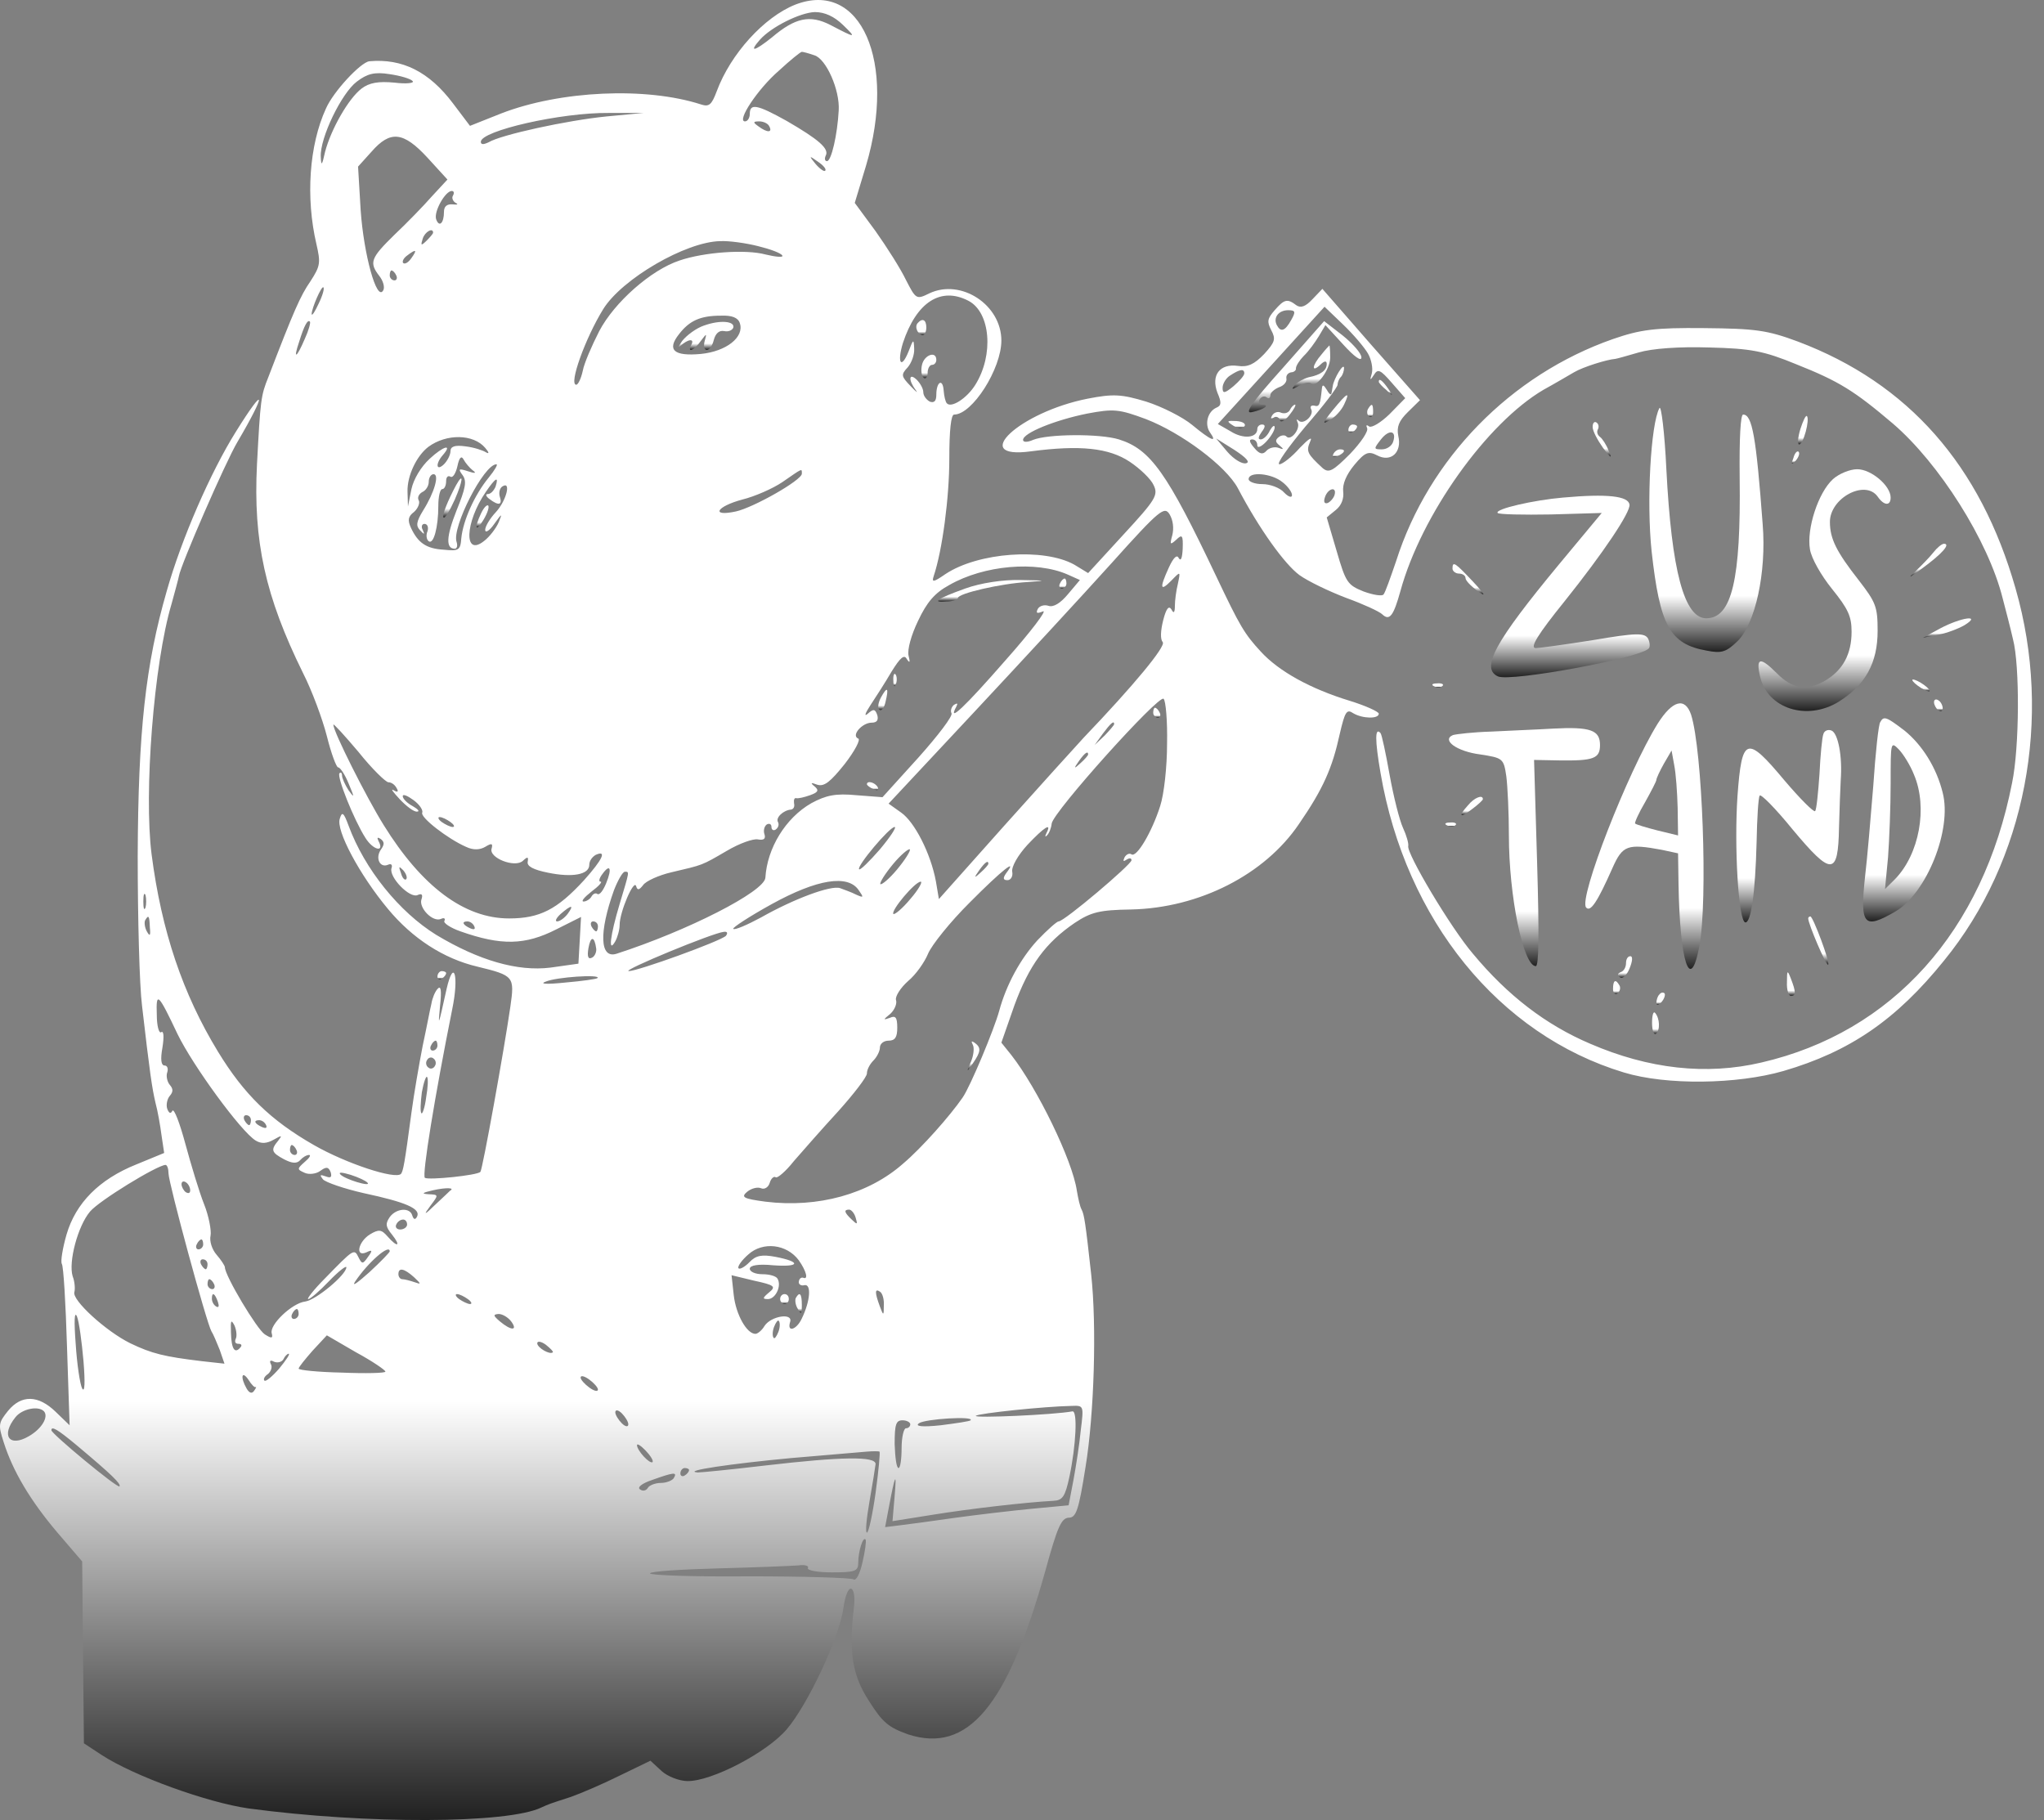 <svg width="73" height="65" viewBox="0 0 73 65" fill="none" xmlns="http://www.w3.org/2000/svg">
<rect x="0" y="0" width="73" height="65" fill="#808080" stroke="none"/>
<path d="M28.404 0.165C27.289 0.609 26.096 1.922 25.6 3.253C25.415 3.75 25.322 3.821 25.043 3.732C23.075 3.093 20.008 3.235 17.901 4.051L16.785 4.495L16.181 3.696C15.329 2.561 14.368 2.082 13.191 2.188C12.881 2.224 11.905 3.271 11.642 3.874C11.038 5.187 10.914 7.068 11.301 8.719C11.456 9.393 11.44 9.5 11.084 10.05C10.728 10.564 10.495 11.097 9.581 13.475C9.318 14.132 9.302 14.256 9.178 16.581C9.039 19.331 9.473 21.301 10.821 24.034C11.146 24.673 11.518 25.684 11.673 26.288C11.828 26.909 12.014 27.406 12.076 27.406C12.153 27.406 12.323 27.672 12.447 27.974C12.664 28.488 12.664 28.524 12.447 28.222C12.323 28.027 12.215 27.796 12.215 27.69C12.215 27.601 12.168 27.566 12.122 27.619C12.029 27.743 12.633 29.269 13.052 29.926C13.33 30.37 13.749 30.458 13.516 30.032C13.454 29.908 13.485 29.89 13.594 29.961C13.733 30.068 13.733 30.157 13.609 30.334C13.392 30.636 13.563 31.009 13.857 30.884C13.966 30.831 14.028 30.884 13.981 31.009C13.888 31.328 14.632 32.091 14.911 31.967C15.066 31.896 15.112 31.949 15.05 32.127C14.957 32.428 15.453 32.943 15.747 32.819C15.856 32.765 15.918 32.801 15.871 32.89C15.825 32.961 16.088 33.138 16.444 33.262C17.901 33.777 18.753 33.759 19.868 33.191L20.751 32.748L20.705 33.582L20.658 34.416L19.651 34.558C18.489 34.7 17.111 34.309 15.577 33.386C14.26 32.57 13.021 31.044 12.447 29.482C12.277 29.021 12.215 28.968 12.137 29.234C11.983 29.642 12.85 31.257 13.857 32.464C14.725 33.511 15.84 34.238 17.049 34.522C18.366 34.842 18.381 34.877 18.226 35.96C18.009 37.468 17.235 41.763 17.157 41.852C17.049 41.976 15.313 42.153 15.174 42.065C15.066 41.976 15.53 39.136 16.15 36.048C16.398 34.859 16.212 34.185 15.949 35.321C15.654 36.652 15.639 36.723 15.716 35.924C15.778 35.356 15.747 35.179 15.623 35.321C15.53 35.427 15.437 35.658 15.406 35.853C15.36 36.031 15.236 36.705 15.097 37.344C14.973 37.983 14.787 39.048 14.694 39.74C14.446 41.603 14.399 41.816 14.322 41.923C14.121 42.136 12.354 41.55 11.208 40.893C9.659 40.006 8.714 39.083 7.784 37.557C6.529 35.498 5.77 33.262 5.414 30.512C5.135 28.329 5.491 23.697 6.127 21.567C6.25 21.124 6.374 20.662 6.39 20.573C6.452 20.183 8.048 16.509 8.481 15.782C9.535 13.989 9.488 13.706 8.419 15.427C7.521 16.864 6.483 19.242 5.956 21.106C5.197 23.732 4.934 26.128 4.918 30.582C4.918 32.783 4.98 35.197 5.073 35.924C5.352 38.338 5.429 38.852 5.553 39.385C5.631 39.669 5.724 40.201 5.77 40.556L5.863 41.177L4.872 41.585C3.539 42.118 2.703 42.97 2.377 44.088C2.238 44.567 2.16 45.046 2.207 45.135C2.269 45.223 2.346 46.554 2.393 48.098L2.486 50.902L1.99 50.423C1.37 49.82 0.766 49.802 0.286 50.388C-0.055 50.814 -0.07 50.885 0.131 51.506C0.456 52.535 1.076 53.582 2.037 54.718L2.935 55.765L2.966 59.013L2.997 62.26L3.617 62.668C4.779 63.431 7.397 64.372 8.869 64.585C13.083 65.153 18.149 65.135 19.341 64.549C19.62 64.425 19.558 64.443 20.38 64.177C20.736 64.052 21.526 63.715 22.13 63.414L23.23 62.881L23.633 63.254C23.85 63.449 24.268 63.609 24.562 63.609C25.445 63.609 27.398 62.58 28.095 61.763C28.854 60.876 29.985 58.462 30.124 57.415C30.186 56.989 30.295 56.706 30.403 56.741C30.496 56.776 30.543 57.043 30.496 57.415C30.31 58.995 30.434 59.829 31.038 60.752C31.518 61.515 31.735 61.692 32.432 61.941C34.555 62.633 35.98 60.947 37.328 56.12C37.762 54.54 37.901 54.221 38.165 54.203C38.428 54.203 38.521 53.972 38.769 52.393C39.079 50.512 39.172 47.353 38.97 45.507C38.769 43.679 38.722 43.378 38.63 43.2C38.568 43.094 38.505 42.792 38.459 42.526C38.304 41.443 37.049 38.87 36.12 37.681L35.763 37.237L36.228 35.907C36.755 34.469 37.344 33.67 38.382 32.961C38.97 32.57 39.28 32.499 40.396 32.481C42.828 32.428 45.167 31.239 46.391 29.429C47.259 28.169 47.584 27.424 47.847 26.217C48.033 25.418 48.095 25.312 48.328 25.471C48.653 25.667 49.242 25.684 49.242 25.489C49.242 25.418 48.777 25.205 48.204 25.028C46.809 24.602 45.678 23.981 45.028 23.271C44.439 22.632 44.284 22.366 43.432 20.573C41.681 16.882 41.093 16.048 39.962 15.693C39.265 15.48 37.406 15.498 36.894 15.711C36.693 15.8 36.538 15.8 36.538 15.711C36.538 15.463 37.684 15.001 38.831 14.77C39.776 14.593 39.962 14.611 40.922 14.966C42.208 15.463 43.788 16.651 44.207 17.432C44.981 18.905 45.88 20.148 46.407 20.538C46.732 20.769 47.476 21.124 48.08 21.354C48.669 21.567 49.257 21.834 49.366 21.94C49.629 22.188 49.769 21.993 50.016 21.106C50.76 18.391 53.099 15.107 55.129 13.918C55.516 13.706 55.996 13.422 56.213 13.297C56.539 13.102 57.406 12.836 57.685 12.818C57.716 12.818 58.103 12.712 58.522 12.588C59.002 12.446 59.962 12.375 61.047 12.41C62.534 12.446 62.999 12.534 64.161 13.013C65.679 13.617 66.221 13.954 67.6 15.125C69.258 16.545 71.008 19.314 71.52 21.354C71.628 21.762 71.799 22.419 71.892 22.827C72.139 23.768 72.124 26.696 71.861 27.956C70.823 33.262 67.585 36.865 62.906 37.947C60.938 38.409 58.878 38.178 56.786 37.273C55.206 36.599 53.843 35.552 52.604 34.061C51.813 33.138 50.218 30.458 50.295 30.21C50.311 30.121 50.233 29.837 50.109 29.571C49.985 29.305 49.769 28.453 49.629 27.672C49.49 26.891 49.35 26.235 49.304 26.181C49.102 25.951 49.102 26.43 49.304 27.601C50.202 32.854 53.533 36.954 57.995 38.302C59.513 38.764 62.038 38.728 63.696 38.249C66.067 37.557 67.724 36.421 69.428 34.309C72.341 30.742 73.317 25.649 71.984 21.017C70.73 16.616 68.158 13.688 64.207 12.197C63.107 11.789 62.689 11.736 60.861 11.718C59.095 11.7 58.584 11.771 57.608 12.108C53.951 13.386 51.023 16.385 49.861 20.041C49.66 20.627 49.474 21.159 49.412 21.23C49.366 21.301 49.04 21.248 48.7 21.124C48.126 20.893 48.064 20.804 47.739 19.686L47.383 18.479L47.708 18.213C47.909 18.053 48.002 17.805 47.971 17.557C47.94 17.29 48.08 16.953 48.374 16.598C48.746 16.155 48.87 16.101 49.18 16.261C49.675 16.527 50.078 16.155 49.939 15.569C49.877 15.249 49.954 15.037 50.28 14.717L50.714 14.291L48.963 12.304L47.228 10.316L46.871 10.689C46.623 10.955 46.453 11.008 46.298 10.902C45.973 10.653 45.864 10.689 45.524 11.079C45.26 11.381 45.245 11.487 45.4 11.789C45.57 12.108 45.539 12.215 45.152 12.641C44.795 13.013 44.563 13.12 44.207 13.067C43.556 12.978 43.246 13.404 43.479 14.025C43.633 14.38 43.618 14.486 43.448 14.557C43.122 14.699 43.014 15.161 43.215 15.445C43.494 15.835 43.246 15.729 42.58 15.178C42.239 14.895 41.496 14.522 40.938 14.344C40.055 14.078 39.76 14.06 38.846 14.238C36.414 14.717 34.586 16.421 36.817 16.119C38.568 15.888 39.605 15.995 40.349 16.492C40.721 16.74 41.108 17.113 41.201 17.326C41.372 17.681 41.279 17.84 40.132 19.083L38.862 20.467L38.366 20.165C37.282 19.562 34.942 19.722 33.765 20.503C33.331 20.804 33.269 20.804 33.347 20.573C33.656 19.651 33.904 17.77 33.904 16.385C33.904 15.356 33.966 14.806 34.075 14.806C34.725 14.806 35.763 13.173 35.763 12.162C35.763 10.884 34.323 9.943 33.192 10.476C32.727 10.706 32.711 10.689 32.355 9.997C32.169 9.606 31.673 8.825 31.271 8.257L30.527 7.246L30.93 5.915C32.03 2.206 30.744 -0.74 28.404 0.165ZM30.109 0.893C30.604 1.372 30.573 1.372 29.659 0.893C28.931 0.52 28.404 0.626 27.568 1.336C26.948 1.833 26.731 1.886 27.134 1.425C27.537 0.964 28.575 0.449 29.102 0.431C29.458 0.431 29.799 0.591 30.109 0.893ZM29.086 1.975C29.505 2.099 30 3.217 29.954 3.945C29.907 4.815 29.69 5.755 29.535 5.755C29.458 5.755 29.442 5.666 29.489 5.56C29.628 5.311 29.226 4.974 28.095 4.318C27.041 3.732 26.778 3.679 26.778 4.069C26.778 4.211 26.7 4.335 26.607 4.335C26.298 4.335 27.057 3.182 27.816 2.525C28.219 2.153 28.59 1.851 28.637 1.851C28.683 1.851 28.885 1.904 29.086 1.975ZM14.74 2.898C14.802 2.969 14.508 3.004 14.09 2.951C13.516 2.898 13.191 2.951 12.912 3.164C12.447 3.519 11.828 4.602 11.611 5.418C11.502 5.915 11.471 5.95 11.456 5.595C11.425 4.921 12.2 3.324 12.742 2.916C13.114 2.632 13.377 2.561 13.919 2.649C14.291 2.703 14.663 2.809 14.74 2.898ZM21.665 4.158C20.24 4.3 17.885 4.815 17.451 5.081C17.265 5.169 17.173 5.169 17.173 5.063C17.173 4.673 20.023 4.016 21.743 4.034H22.982L21.665 4.158ZM27.475 4.513C27.599 4.744 27.398 4.744 27.088 4.513C26.886 4.371 26.886 4.335 27.119 4.335C27.258 4.335 27.428 4.406 27.475 4.513ZM15.267 5.631L15.98 6.412L15.422 7.015C15.128 7.352 14.523 7.973 14.09 8.382C13.238 9.216 13.175 9.375 13.547 9.855C13.687 10.032 13.749 10.263 13.687 10.369C13.454 10.795 12.99 9.074 12.881 7.512L12.788 5.95L13.268 5.418C13.935 4.655 14.399 4.69 15.267 5.631ZM29.474 6.092C29.442 6.146 29.288 6.039 29.133 5.862C28.885 5.56 28.885 5.542 29.21 5.773C29.396 5.897 29.52 6.039 29.474 6.092ZM16.181 6.98C16.119 7.068 16.181 7.193 16.274 7.246C16.382 7.299 16.336 7.317 16.166 7.299C15.964 7.281 15.856 7.37 15.856 7.565C15.856 7.973 15.685 8.133 15.577 7.831C15.484 7.565 15.902 6.82 16.135 6.82C16.212 6.82 16.227 6.891 16.181 6.98ZM15.468 8.311C15.468 8.346 15.36 8.47 15.236 8.595C15.035 8.79 15.019 8.772 15.097 8.524C15.174 8.275 15.468 8.115 15.468 8.311ZM27.072 8.79C27.506 8.896 27.893 9.038 27.94 9.127C27.986 9.198 27.723 9.18 27.351 9.091C26.638 8.896 25.151 9.003 24.268 9.304C23.246 9.642 21.944 10.795 21.402 11.824C21.139 12.339 20.86 12.978 20.813 13.244C20.751 13.528 20.643 13.741 20.581 13.741C20.302 13.741 20.906 12.073 21.541 11.044C22.208 9.961 24.5 8.63 25.724 8.612C26.034 8.595 26.654 8.683 27.072 8.79ZM14.694 9.216C14.585 9.375 14.461 9.446 14.399 9.393C14.353 9.34 14.415 9.216 14.539 9.127C14.864 8.879 14.911 8.914 14.694 9.216ZM14.152 9.837C14.198 9.926 14.167 10.014 14.09 10.014C13.997 10.014 13.919 9.926 13.919 9.837C13.919 9.73 13.95 9.659 13.981 9.659C14.028 9.659 14.105 9.73 14.152 9.837ZM11.378 10.848C11.255 11.115 11.146 11.292 11.13 11.221C11.13 11.008 11.487 10.192 11.549 10.263C11.595 10.298 11.518 10.564 11.378 10.848ZM34.586 10.742C35.376 11.15 35.5 12.676 34.834 13.741C34.539 14.22 33.966 14.593 33.811 14.398C33.765 14.344 33.718 14.149 33.703 13.954C33.672 13.493 33.44 13.635 33.44 14.096C33.44 14.327 33.362 14.398 33.207 14.344C33.083 14.274 32.975 14.132 32.975 14.007C32.975 13.883 32.866 13.688 32.742 13.564C32.464 13.297 32.432 13.564 32.696 13.918C32.804 14.06 32.727 14.007 32.526 13.794C32.185 13.439 32.169 13.386 32.417 13.12C32.556 12.96 32.665 12.659 32.649 12.446C32.634 12.091 32.618 12.108 32.448 12.552C32.185 13.209 32.03 12.96 32.247 12.25C32.727 10.795 33.594 10.227 34.586 10.742ZM48.854 12.623C48.978 12.836 49.04 13.155 48.994 13.333C48.916 13.599 48.932 13.599 49.071 13.386C49.211 13.155 49.304 13.209 49.706 13.67L50.187 14.22L49.629 14.788C49.319 15.09 48.994 15.285 48.901 15.232C48.808 15.161 48.777 15.178 48.824 15.285C48.885 15.392 48.607 15.8 48.219 16.208C47.6 16.829 47.46 16.9 47.243 16.723C46.685 16.208 46.639 16.119 46.794 15.764C46.887 15.569 46.732 15.675 46.422 15.995C46.143 16.314 45.802 16.581 45.694 16.581C45.57 16.581 46.004 15.977 46.623 15.232C47.259 14.504 47.77 13.83 47.77 13.741C47.77 13.67 47.816 13.528 47.894 13.457C47.956 13.386 48.002 13.244 48.002 13.138C47.987 12.943 47.646 13.51 47.6 13.777C47.584 13.865 47.569 13.972 47.553 14.043C47.538 14.132 47.46 14.06 47.383 13.918C47.274 13.741 47.228 13.723 47.212 13.865C47.15 14.469 47.119 14.54 46.933 14.486C46.825 14.469 46.779 14.522 46.825 14.611C46.949 14.824 46.546 15.196 46.376 15.019C46.298 14.948 46.298 14.983 46.345 15.09C46.453 15.32 46.097 15.764 45.942 15.587C45.895 15.534 45.772 15.534 45.678 15.604C45.539 15.711 45.539 15.782 45.694 15.906C45.864 16.048 45.849 16.066 45.663 15.995C45.524 15.942 45.322 15.995 45.229 16.101C45.105 16.243 44.981 16.226 44.795 15.995C44.625 15.8 44.594 15.693 44.718 15.693C44.826 15.693 44.904 15.782 44.904 15.906C44.904 16.013 45.043 15.959 45.214 15.782C45.384 15.604 45.524 15.374 45.524 15.267C45.524 15.161 45.446 15.214 45.353 15.374C45.276 15.551 45.121 15.693 45.028 15.693C44.919 15.693 44.935 15.604 45.059 15.427C45.198 15.249 45.198 15.161 45.074 15.161C44.981 15.161 44.904 15.232 44.904 15.32C44.904 15.64 44.408 15.693 43.959 15.409L43.494 15.143L45.4 13.049L47.305 10.955L47.971 11.594C48.343 11.949 48.73 12.41 48.854 12.623ZM46.112 11.434C45.895 11.824 45.74 11.878 45.601 11.611C45.462 11.345 45.663 11.079 46.004 11.079C46.267 11.079 46.283 11.132 46.112 11.434ZM26.422 11.54C26.592 12.037 25.941 12.552 25.027 12.641C24.067 12.729 23.803 12.499 24.253 11.931C24.624 11.452 25.012 11.274 25.74 11.274C26.143 11.257 26.36 11.345 26.422 11.54ZM10.883 12.108C10.588 12.8 10.464 12.854 10.681 12.215C10.867 11.611 10.991 11.399 11.069 11.487C11.1 11.523 11.022 11.807 10.883 12.108ZM44.439 13.333C44.439 13.422 44.253 13.617 44.052 13.794C43.727 14.06 43.664 14.06 43.664 13.848C43.664 13.706 43.788 13.493 43.943 13.404C44.269 13.191 44.439 13.155 44.439 13.333ZM49.753 15.782C49.706 15.924 49.536 16.048 49.35 16.048C49.056 16.048 49.056 16.03 49.319 15.693C49.614 15.32 49.892 15.374 49.753 15.782ZM17.328 15.995C17.467 16.155 17.482 16.226 17.358 16.155C17.25 16.084 16.925 15.977 16.63 15.942C16.243 15.888 16.088 15.942 16.088 16.119C16.088 16.243 15.98 16.456 15.856 16.581C15.577 16.847 15.546 16.563 15.809 16.261C16.181 15.835 15.84 15.924 15.345 16.385C15.035 16.669 14.771 17.113 14.694 17.468L14.57 18.089L14.554 17.557C14.539 16.989 14.88 16.279 15.298 15.959C15.949 15.48 16.909 15.498 17.328 15.995ZM44.501 16.545C44.362 16.581 44.067 16.403 43.835 16.137L43.432 15.658L44.083 16.066C44.517 16.35 44.656 16.509 44.501 16.545ZM16.878 16.794C17.033 16.9 16.971 16.918 16.708 16.829C16.382 16.723 16.352 16.74 16.522 16.971C16.677 17.184 16.63 17.432 16.305 18.231C15.933 19.172 15.918 19.597 16.243 19.597C16.32 19.597 16.352 19.491 16.305 19.349C16.135 18.834 17.281 16.581 17.73 16.581C17.792 16.581 17.668 16.794 17.451 17.06C16.956 17.663 16.537 18.586 16.475 19.225C16.444 19.651 16.382 19.686 15.856 19.633C15.22 19.597 14.926 19.384 14.678 18.852C14.554 18.586 14.57 18.444 14.787 18.284C14.926 18.16 15.004 17.965 14.957 17.876C14.895 17.77 14.957 17.645 15.081 17.574C15.205 17.521 15.313 17.361 15.313 17.202C15.313 17.06 15.391 16.935 15.484 16.935C15.701 16.935 15.515 17.592 15.112 18.231C14.864 18.639 14.849 18.781 15.004 18.941C15.159 19.101 15.174 19.101 15.097 18.923C15.035 18.817 15.066 18.71 15.159 18.71C15.267 18.71 15.313 18.834 15.267 18.976C15.205 19.118 15.236 19.278 15.313 19.331C15.484 19.455 15.654 18.834 15.654 18.071C15.654 17.734 15.716 17.468 15.794 17.468C15.871 17.468 15.933 17.344 15.933 17.184C15.933 17.042 15.995 16.971 16.088 17.024C16.166 17.077 16.274 16.918 16.336 16.651C16.398 16.35 16.475 16.261 16.553 16.403C16.615 16.527 16.77 16.705 16.878 16.794ZM28.637 16.918C28.637 17.148 26.917 18.125 26.282 18.266C25.368 18.462 25.585 18.089 26.514 17.84C26.948 17.734 27.599 17.45 27.94 17.219C28.683 16.705 28.637 16.723 28.637 16.918ZM45.802 17.219C45.988 17.361 46.143 17.574 46.143 17.681C46.143 17.787 46.019 17.752 45.864 17.592C45.709 17.415 45.353 17.29 45.09 17.29C44.811 17.29 44.594 17.202 44.594 17.113C44.594 16.829 45.415 16.9 45.802 17.219ZM17.699 17.379C17.637 17.521 17.529 17.645 17.42 17.645C17.328 17.645 17.358 17.734 17.482 17.823C17.808 18.071 17.947 18.036 17.854 17.752C17.808 17.61 17.839 17.45 17.932 17.379C18.273 17.148 18.087 17.876 17.715 18.284C17.498 18.515 17.328 18.799 17.328 18.923C17.328 19.047 17.482 18.959 17.653 18.71C17.932 18.32 17.947 18.32 17.808 18.657C17.715 18.87 17.482 19.172 17.297 19.314C16.553 19.917 16.599 18.657 17.358 17.557C17.699 17.06 17.823 16.989 17.699 17.379ZM47.661 17.681C47.63 17.787 47.507 17.929 47.414 17.965C47.305 18 47.259 17.929 47.321 17.752C47.429 17.432 47.755 17.361 47.661 17.681ZM41.867 19.118C41.774 19.455 41.79 19.473 42.007 19.278C42.224 19.065 42.255 19.118 42.239 19.597C42.224 19.917 42.177 20.059 42.1 19.935C42.038 19.793 41.914 19.899 41.743 20.272C41.403 21.017 41.434 21.141 41.836 20.733C42.162 20.396 42.162 20.396 42.069 20.84C42.007 21.088 41.96 21.443 41.96 21.638C41.96 21.887 41.914 21.922 41.836 21.762C41.743 21.62 41.651 21.727 41.542 22.153C41.449 22.526 41.434 22.827 41.526 22.934C41.651 23.076 40.489 24.478 38.707 26.341C38.413 26.66 37.127 28.08 35.856 29.5L33.532 32.109L33.424 31.47C33.238 30.476 32.665 29.358 32.185 29.021L31.735 28.701L34.787 25.436C36.461 23.644 38.676 21.248 39.699 20.112C41.434 18.178 41.589 18.071 41.774 18.373C41.898 18.586 41.929 18.87 41.867 19.118ZM38.134 20.52L38.568 20.715L38.149 21.212C37.87 21.549 37.623 21.692 37.452 21.638C37.297 21.585 37.127 21.638 37.065 21.745C36.987 21.904 37.034 21.922 37.251 21.834C37.406 21.78 36.817 22.561 35.918 23.573C34.462 25.241 33.827 25.844 34.152 25.241C34.214 25.117 34.199 25.099 34.075 25.17C33.982 25.241 33.935 25.383 33.982 25.471C34.044 25.56 33.502 26.27 32.804 27.051L31.518 28.471L30.589 28.4C29.845 28.329 29.505 28.4 28.978 28.684C28.048 29.216 27.398 30.299 27.335 31.346C27.305 31.843 24.547 33.245 22.022 34.061C21.418 34.256 21.387 33.298 21.929 31.789C22.068 31.434 22.239 31.133 22.316 31.133C22.486 31.133 22.486 31.097 22.13 32.286C21.789 33.422 21.712 34.079 21.975 33.617C22.053 33.475 22.13 33.209 22.13 33.032C22.13 32.57 22.641 31.381 22.719 31.647C22.765 31.807 22.827 31.789 22.967 31.612C23.06 31.47 23.524 31.257 23.989 31.15C25.12 30.884 25.043 30.92 25.957 30.387C26.406 30.121 26.902 29.944 27.072 29.979C27.274 30.015 27.351 29.961 27.305 29.802C27.258 29.677 27.289 29.518 27.382 29.447C27.475 29.393 27.552 29.429 27.552 29.535C27.552 29.642 27.63 29.677 27.707 29.624C27.8 29.553 27.831 29.447 27.785 29.358C27.692 29.198 27.986 28.932 28.25 28.914C28.343 28.897 28.389 28.808 28.358 28.684C28.343 28.559 28.373 28.488 28.436 28.506C28.513 28.524 28.73 28.471 28.931 28.4C29.226 28.293 29.257 28.222 29.086 28.08C28.931 27.956 28.962 27.938 29.195 28.027C29.442 28.098 29.659 27.921 30.171 27.282C30.527 26.82 30.744 26.412 30.651 26.377C30.387 26.27 30.79 25.809 31.131 25.809C31.317 25.809 31.379 25.72 31.333 25.543C31.255 25.312 31.193 25.312 30.992 25.489C30.852 25.613 30.899 25.471 31.085 25.188C31.286 24.886 31.627 24.354 31.844 23.981C32.154 23.484 32.293 23.36 32.386 23.537C32.495 23.697 32.51 23.661 32.448 23.413C32.401 23.2 32.541 22.685 32.789 22.171C33.099 21.514 33.378 21.177 33.904 20.893C35.144 20.183 37.003 20.023 38.134 20.52ZM41.681 26.554C41.681 27.388 41.573 28.364 41.434 28.79C41.139 29.713 40.597 30.636 40.411 30.512C40.334 30.458 40.225 30.512 40.163 30.618C40.101 30.76 40.117 30.778 40.225 30.707C40.334 30.636 40.411 30.636 40.411 30.724C40.396 30.884 38.01 32.907 37.808 32.907C37.746 32.907 37.406 33.209 37.049 33.582C36.445 34.238 35.934 35.179 35.686 36.102C35.5 36.776 34.663 38.781 34.385 39.19C33.935 39.846 32.913 41 32.262 41.55C31.023 42.65 29.21 43.147 27.335 42.916C26.545 42.81 26.453 42.757 26.685 42.562C26.84 42.437 27.057 42.384 27.181 42.437C27.305 42.49 27.444 42.402 27.491 42.242C27.537 42.082 27.645 41.994 27.707 42.047C27.769 42.082 28.064 41.834 28.358 41.461C28.668 41.106 29.365 40.308 29.938 39.687C30.496 39.065 30.961 38.462 30.961 38.338C30.961 38.196 31.069 38.001 31.193 37.876C31.317 37.752 31.425 37.539 31.425 37.415C31.425 37.273 31.565 37.166 31.735 37.166C31.968 37.166 32.045 37.042 32.045 36.705C32.045 36.332 31.983 36.261 31.782 36.35C31.534 36.439 31.534 36.421 31.797 36.208C31.952 36.066 32.045 35.836 31.999 35.711C31.968 35.587 32.154 35.285 32.432 35.037C32.711 34.806 33.021 34.363 33.145 34.061C33.269 33.759 33.935 32.925 34.632 32.233C35.794 31.062 36.368 30.618 35.934 31.186C35.81 31.363 35.825 31.434 35.98 31.434C36.104 31.434 36.182 31.292 36.151 31.133C36.12 30.955 36.352 30.547 36.693 30.174C37.297 29.535 37.576 29.358 37.375 29.748C37.313 29.873 37.328 29.908 37.39 29.837C37.468 29.766 37.545 29.571 37.56 29.411C37.623 28.985 41.387 24.797 41.557 24.957C41.635 25.028 41.697 25.756 41.681 26.554ZM13.873 27.938C13.981 27.938 14.105 28.027 14.167 28.151C14.245 28.276 14.198 28.311 14.059 28.222C13.935 28.151 14.043 28.293 14.275 28.542C14.508 28.79 14.787 29.003 14.895 28.985C15.004 28.985 14.926 28.897 14.74 28.79C14.539 28.684 14.384 28.524 14.384 28.435C14.384 28.346 14.554 28.418 14.771 28.577C14.988 28.737 15.112 28.932 15.081 29.021C14.988 29.181 15.995 29.961 16.646 30.245C16.909 30.37 17.142 30.352 17.328 30.245C17.56 30.103 17.606 30.121 17.56 30.299C17.436 30.636 18.396 31.009 18.675 30.742C18.846 30.582 18.877 30.6 18.846 30.778C18.815 30.938 19.047 31.062 19.574 31.168C20.441 31.346 21.046 31.239 21.046 30.884C21.046 30.742 21.154 30.6 21.278 30.529C21.681 30.352 21.526 30.689 20.86 31.434C19.899 32.481 19.279 32.801 18.18 32.801C16.584 32.801 15.066 31.665 13.702 29.465C13.083 28.471 11.905 26.128 11.905 25.88C11.905 25.826 12.308 26.27 12.804 26.856C13.284 27.459 13.78 27.938 13.873 27.938ZM39.791 25.862C39.791 25.897 39.636 26.075 39.451 26.27L39.094 26.607L39.389 26.199C39.667 25.826 39.791 25.72 39.791 25.862ZM38.862 26.945C38.862 26.98 38.738 27.122 38.599 27.246C38.351 27.477 38.335 27.459 38.536 27.175C38.738 26.891 38.862 26.802 38.862 26.945ZM16.088 29.358C16.212 29.447 16.259 29.535 16.166 29.535C16.088 29.535 15.902 29.447 15.778 29.358C15.654 29.269 15.623 29.181 15.701 29.181C15.794 29.181 15.964 29.269 16.088 29.358ZM31.425 30.334C31.054 30.76 30.713 31.097 30.682 31.044C30.589 30.938 31.766 29.535 31.952 29.535C32.03 29.535 31.797 29.89 31.425 30.334ZM32.045 31.044C31.766 31.381 31.488 31.612 31.441 31.576C31.41 31.523 31.611 31.204 31.89 30.866C32.169 30.529 32.448 30.299 32.495 30.334C32.526 30.387 32.324 30.707 32.045 31.044ZM35.299 30.849C35.299 30.884 35.175 31.026 35.035 31.15C34.787 31.381 34.772 31.363 34.973 31.079C35.175 30.796 35.299 30.707 35.299 30.849ZM14.508 31.399C14.461 31.452 14.368 31.363 14.322 31.186C14.229 30.938 14.245 30.92 14.399 31.079C14.508 31.204 14.554 31.346 14.508 31.399ZM21.65 31.541C21.541 31.807 21.418 31.967 21.34 31.931C21.278 31.878 21.185 31.913 21.123 32.02C21.077 32.109 20.937 32.197 20.844 32.197C20.736 32.197 20.875 32.038 21.123 31.843C21.387 31.647 21.526 31.488 21.448 31.488C21.371 31.488 21.402 31.363 21.51 31.221C21.789 30.831 21.867 31.009 21.65 31.541ZM30.666 31.789C30.852 32.056 30.852 32.073 30.573 31.949C30.403 31.86 30.14 31.772 30 31.718C29.675 31.612 28.373 32.091 27.181 32.765C26.685 33.032 26.236 33.227 26.189 33.173C26.143 33.138 26.762 32.73 27.568 32.286C29.179 31.399 30.279 31.221 30.666 31.789ZM32.51 32.109C32.231 32.446 31.952 32.677 31.906 32.641C31.813 32.517 32.68 31.488 32.882 31.488C32.959 31.488 32.804 31.772 32.51 32.109ZM5.197 32.41C5.15 32.535 5.119 32.446 5.119 32.197C5.119 31.949 5.15 31.86 5.197 31.967C5.228 32.091 5.228 32.304 5.197 32.41ZM20.271 32.641C20.163 32.783 19.992 32.907 19.899 32.907C19.806 32.907 19.868 32.783 20.023 32.641C20.41 32.304 20.519 32.304 20.271 32.641ZM5.352 33.12C5.383 33.422 5.352 33.458 5.243 33.262C5.166 33.12 5.15 32.943 5.181 32.872C5.305 32.659 5.336 32.694 5.352 33.12ZM16.94 33.085C16.987 33.191 16.925 33.209 16.801 33.156C16.522 33.032 16.475 32.907 16.692 32.907C16.785 32.907 16.894 32.978 16.94 33.085ZM21.355 33.085C21.355 33.173 21.325 33.262 21.294 33.262C21.247 33.262 21.17 33.173 21.123 33.085C21.077 32.978 21.108 32.907 21.185 32.907C21.278 32.907 21.355 32.978 21.355 33.085ZM25.926 33.422C25.724 33.617 22.781 34.682 22.455 34.682C22.192 34.664 25.461 33.316 25.848 33.28C25.972 33.262 26.003 33.316 25.926 33.422ZM21.294 33.883C21.309 34.008 21.232 34.167 21.139 34.203C20.999 34.274 20.968 34.15 21.015 33.866C21.092 33.422 21.232 33.422 21.294 33.883ZM21.34 34.93C21.309 34.966 20.798 35.037 20.194 35.09C19.512 35.161 19.248 35.143 19.496 35.055C19.868 34.895 21.464 34.788 21.34 34.93ZM6.343 36.936C6.886 38.054 8.605 40.414 9.132 40.734C9.333 40.858 9.535 40.84 9.783 40.698C10.062 40.538 10.092 40.538 9.938 40.734C9.659 41.071 9.69 41.16 10.155 41.408C10.433 41.55 10.604 41.568 10.728 41.426C10.805 41.337 10.945 41.248 11.038 41.248C11.115 41.248 11.053 41.355 10.883 41.497C10.604 41.745 10.604 41.763 10.883 41.887C11.038 41.958 11.301 41.923 11.44 41.816C11.657 41.656 11.735 41.674 11.812 41.869C11.859 42.047 11.812 42.082 11.626 42.011C11.425 41.94 11.409 41.958 11.533 42.118C11.626 42.224 12.293 42.455 13.005 42.615C14.492 42.934 15.035 43.165 14.895 43.449C14.833 43.573 14.771 43.555 14.725 43.413C14.647 43.112 14.152 43.147 13.919 43.467C13.764 43.697 13.764 43.804 13.997 44.088C14.337 44.514 14.198 44.567 13.842 44.159C13.625 43.91 13.532 43.892 13.207 44.088C12.788 44.354 12.68 44.904 13.083 44.727C13.3 44.62 13.315 44.656 13.145 44.886C12.959 45.153 12.928 45.153 12.804 44.904C12.649 44.585 12.633 44.602 11.595 45.667C11.208 46.057 10.945 46.395 11.007 46.395C11.084 46.395 11.409 46.111 11.75 45.756C12.091 45.401 12.37 45.188 12.37 45.259C12.37 45.525 11.286 46.43 10.898 46.483C10.433 46.537 9.612 47.318 9.705 47.619C9.752 47.797 9.705 47.814 9.457 47.655C9.178 47.477 8.032 45.561 8.032 45.259C8.032 45.206 7.893 44.993 7.738 44.815C7.567 44.62 7.474 44.318 7.521 44.123C7.552 43.946 7.459 43.431 7.288 43.005C7.118 42.579 6.824 41.603 6.622 40.858C6.421 40.112 6.219 39.58 6.157 39.669C6.096 39.793 6.034 39.758 5.972 39.598C5.925 39.456 5.972 39.243 6.065 39.136C6.188 38.994 6.188 38.888 6.065 38.746C5.972 38.639 5.925 38.426 5.972 38.302C6.018 38.16 5.972 38.054 5.879 38.054C5.755 38.054 5.724 37.841 5.801 37.415C5.863 37.025 5.848 36.794 5.755 36.865C5.677 36.918 5.6 36.634 5.6 36.244C5.569 35.392 5.646 35.463 6.343 36.936ZM15.623 37.344C15.623 37.433 15.546 37.521 15.453 37.521C15.375 37.521 15.345 37.433 15.391 37.344C15.437 37.237 15.515 37.166 15.561 37.166C15.592 37.166 15.623 37.237 15.623 37.344ZM15.53 38.072C15.484 38.16 15.375 38.196 15.298 38.125C15.22 38.072 15.19 37.947 15.252 37.859C15.298 37.77 15.406 37.734 15.484 37.805C15.561 37.859 15.592 37.983 15.53 38.072ZM15.22 39.19C15.174 39.562 15.081 39.811 15.05 39.758C15.004 39.704 15.019 39.385 15.066 39.012C15.128 38.657 15.22 38.409 15.252 38.462C15.298 38.515 15.283 38.835 15.22 39.19ZM8.962 40.006C8.962 40.095 8.931 40.183 8.9 40.183C8.853 40.183 8.776 40.095 8.729 40.006C8.683 39.9 8.714 39.828 8.791 39.828C8.884 39.828 8.962 39.9 8.962 40.006ZM9.504 40.183C9.55 40.29 9.488 40.308 9.364 40.254C9.086 40.13 9.039 40.006 9.256 40.006C9.349 40.006 9.457 40.077 9.504 40.183ZM10.588 41.071C10.635 41.16 10.604 41.248 10.526 41.248C10.433 41.248 10.356 41.16 10.356 41.071C10.356 40.964 10.387 40.893 10.418 40.893C10.464 40.893 10.542 40.964 10.588 41.071ZM6.018 41.905C6.018 42.242 7.381 47.264 7.552 47.548C7.614 47.637 7.738 47.939 7.846 48.205L8.017 48.702L7.211 48.613C5.879 48.453 5.429 48.347 4.655 47.974C3.787 47.548 2.563 46.43 2.656 46.146C2.687 46.04 2.672 45.774 2.594 45.578C2.439 45.064 2.78 43.786 3.214 43.271C3.539 42.881 5.6 41.621 5.91 41.603C5.972 41.603 6.018 41.745 6.018 41.905ZM13.129 42.242C13.268 42.402 12.308 42.118 12.153 41.94C12.076 41.852 12.23 41.869 12.525 41.958C12.804 42.047 13.067 42.171 13.129 42.242ZM6.793 42.508C6.793 42.615 6.731 42.633 6.638 42.579C6.56 42.526 6.483 42.384 6.483 42.295C6.483 42.189 6.56 42.171 6.638 42.224C6.731 42.278 6.793 42.419 6.793 42.508ZM16.073 42.526C16.042 42.562 15.809 42.774 15.546 43.023C15.143 43.413 15.112 43.413 15.375 43.058C15.67 42.668 15.67 42.668 15.298 42.65C15.035 42.633 15.081 42.597 15.468 42.508C15.949 42.402 16.259 42.419 16.073 42.526ZM30.558 43.484C30.635 43.733 30.62 43.751 30.419 43.555C30.155 43.307 30.124 43.2 30.326 43.2C30.403 43.2 30.512 43.325 30.558 43.484ZM14.539 43.733C14.539 43.822 14.43 43.91 14.291 43.91C14.167 43.91 14.105 43.822 14.152 43.733C14.198 43.626 14.306 43.555 14.399 43.555C14.477 43.555 14.539 43.626 14.539 43.733ZM7.257 44.443C7.257 44.531 7.18 44.62 7.087 44.62C7.01 44.62 6.979 44.531 7.025 44.443C7.072 44.336 7.149 44.265 7.195 44.265C7.226 44.265 7.257 44.336 7.257 44.443ZM28.529 45.011C28.792 45.383 28.885 45.72 28.683 45.632C28.606 45.614 28.544 45.667 28.529 45.774C28.513 45.862 28.606 45.933 28.73 45.898C28.978 45.845 28.947 46.448 28.637 47.087C28.451 47.495 28.095 47.602 28.219 47.211C28.327 46.874 27.537 46.998 27.305 47.353C27.212 47.513 27.057 47.637 26.979 47.637C26.669 47.637 26.282 46.945 26.205 46.253L26.127 45.543L26.933 45.738C27.676 45.898 27.723 45.951 27.459 46.164C27.227 46.359 27.227 46.395 27.428 46.395C27.692 46.395 27.924 45.933 27.769 45.667C27.723 45.578 27.491 45.507 27.227 45.507C26.979 45.507 26.778 45.419 26.778 45.312C26.778 45.188 27.088 45.135 27.614 45.188C28.575 45.259 28.621 45.064 27.692 44.886C27.212 44.797 26.995 44.833 26.762 45.081C26.607 45.241 26.422 45.348 26.375 45.294C26.328 45.241 26.483 45.011 26.731 44.797C27.243 44.336 28.095 44.425 28.529 45.011ZM13.919 44.691C13.919 44.727 13.594 45.064 13.191 45.436C12.773 45.809 12.556 45.969 12.68 45.774C13.145 45.081 13.919 44.407 13.919 44.691ZM7.412 45.153C7.412 45.241 7.381 45.33 7.35 45.33C7.304 45.33 7.226 45.241 7.18 45.153C7.133 45.046 7.164 44.975 7.242 44.975C7.335 44.975 7.412 45.046 7.412 45.153ZM14.787 45.614C15.05 45.862 15.05 45.88 14.802 45.791C14.647 45.738 14.446 45.685 14.368 45.685C14.291 45.685 14.229 45.596 14.229 45.507C14.229 45.259 14.43 45.294 14.787 45.614ZM7.645 45.862C7.691 45.951 7.66 46.04 7.583 46.04C7.49 46.04 7.412 45.951 7.412 45.862C7.412 45.756 7.443 45.685 7.474 45.685C7.521 45.685 7.598 45.756 7.645 45.862ZM31.565 46.625C31.565 46.998 31.549 46.998 31.425 46.661C31.24 46.164 31.24 46.004 31.425 46.129C31.518 46.182 31.581 46.413 31.565 46.625ZM7.784 46.501C7.831 46.643 7.815 46.714 7.722 46.661C7.629 46.608 7.567 46.483 7.567 46.377C7.567 46.129 7.676 46.182 7.784 46.501ZM16.708 46.395C16.832 46.483 16.878 46.572 16.785 46.572C16.708 46.572 16.522 46.483 16.398 46.395C16.274 46.306 16.243 46.217 16.32 46.217C16.413 46.217 16.584 46.306 16.708 46.395ZM2.982 48.613C3.044 49.376 3.028 49.749 2.935 49.589C2.858 49.447 2.749 48.719 2.703 47.992C2.641 47.176 2.656 46.803 2.749 47.016C2.827 47.211 2.92 47.921 2.982 48.613ZM10.666 46.927C10.666 47.016 10.588 47.105 10.495 47.105C10.418 47.105 10.387 47.016 10.433 46.927C10.48 46.821 10.557 46.75 10.604 46.75C10.635 46.75 10.666 46.821 10.666 46.927ZM18.257 47.193C18.505 47.531 18.257 47.531 17.854 47.193C17.606 46.98 17.606 46.945 17.808 46.927C17.947 46.927 18.149 47.051 18.257 47.193ZM8.419 47.814C8.373 47.921 8.404 47.992 8.512 47.992C8.621 47.992 8.652 48.045 8.59 48.116C8.388 48.365 8.264 48.187 8.249 47.602C8.233 47.158 8.249 47.105 8.373 47.335C8.45 47.513 8.466 47.726 8.419 47.814ZM27.8 47.566C27.738 47.726 27.661 47.832 27.63 47.779C27.583 47.726 27.583 47.548 27.645 47.389C27.707 47.229 27.785 47.122 27.816 47.176C27.862 47.229 27.862 47.406 27.8 47.566ZM13.764 48.986C13.764 49.039 13.067 49.057 12.215 49.021C11.363 49.004 10.666 48.932 10.666 48.879C10.666 48.826 10.898 48.542 11.162 48.24L11.673 47.69L12.711 48.294C13.3 48.613 13.764 48.932 13.764 48.986ZM19.744 48.294C19.651 48.4 19.187 48.134 19.187 47.974C19.187 47.885 19.326 47.903 19.496 48.027C19.651 48.152 19.775 48.276 19.744 48.294ZM9.969 48.879C9.721 49.163 9.488 49.358 9.442 49.305C9.395 49.252 9.457 49.145 9.566 49.075C9.674 48.986 9.736 48.826 9.674 48.719C9.612 48.595 9.659 48.56 9.783 48.631C9.907 48.684 10.062 48.648 10.123 48.542C10.17 48.436 10.263 48.347 10.309 48.347C10.371 48.347 10.216 48.578 9.969 48.879ZM9.132 49.536C9.163 49.518 9.148 49.571 9.07 49.678C8.993 49.784 8.9 49.749 8.807 49.589C8.574 49.181 8.636 48.932 8.869 49.27C8.977 49.447 9.101 49.571 9.132 49.536ZM21.355 49.625C21.355 49.713 21.216 49.678 21.046 49.554C20.875 49.429 20.736 49.27 20.736 49.199C20.736 49.11 20.875 49.145 21.046 49.27C21.216 49.394 21.355 49.554 21.355 49.625ZM38.599 51.08C38.552 51.577 38.428 52.375 38.335 52.872L38.165 53.76L36.848 53.884C36.12 53.955 34.911 54.097 34.137 54.203C33.378 54.31 32.495 54.434 32.185 54.469L31.611 54.54L31.735 53.884C31.968 52.642 32.03 52.517 31.952 53.422L31.875 54.327L33.316 54.097C34.632 53.884 36.631 53.653 37.623 53.6C37.948 53.582 38.041 53.458 38.196 52.73C38.428 51.63 38.49 50.388 38.304 50.405C37.623 50.53 34.787 50.654 34.849 50.565C34.942 50.476 37.297 50.228 38.289 50.21C38.707 50.193 38.707 50.21 38.599 51.08ZM1.572 50.405C1.742 50.601 1.494 51.027 1.03 51.293C0.332 51.701 0.023 51.275 0.549 50.618C0.782 50.317 1.37 50.193 1.572 50.405ZM22.44 50.867C22.44 50.973 22.331 50.956 22.208 50.831C22.084 50.707 21.975 50.53 21.975 50.441C21.975 50.334 22.084 50.352 22.208 50.476C22.331 50.601 22.44 50.778 22.44 50.867ZM32.51 50.867C32.51 50.938 32.448 51.009 32.355 51.009C32.278 51.009 32.2 51.328 32.2 51.719C32.2 52.109 32.154 52.429 32.092 52.429C32.014 52.429 31.968 52.038 31.952 51.577C31.952 50.867 31.999 50.725 32.231 50.725C32.386 50.725 32.51 50.796 32.51 50.867ZM34.663 50.725C34.632 50.76 34.152 50.831 33.594 50.902C32.928 50.973 32.665 50.938 32.82 50.831C33.037 50.672 34.818 50.565 34.663 50.725ZM2.734 51.612C4.004 52.677 4.329 52.996 4.267 53.085C4.19 53.156 1.835 51.204 1.835 51.08C1.835 50.92 2.052 51.044 2.734 51.612ZM23.308 52.216C23.215 52.304 22.75 51.807 22.75 51.612C22.75 51.541 22.889 51.63 23.06 51.807C23.23 51.985 23.338 52.162 23.308 52.216ZM31.271 53.316C31.162 54.097 31.023 54.736 30.961 54.736C30.899 54.736 30.945 54.239 31.054 53.618C31.162 53.014 31.255 52.411 31.271 52.287C31.271 52.003 30.078 52.02 27.32 52.34C26.127 52.482 25.043 52.588 24.919 52.588C24.314 52.535 26.158 52.269 28.25 52.074C29.535 51.967 30.744 51.861 30.961 51.843C31.178 51.825 31.379 51.825 31.41 51.843C31.441 51.861 31.379 52.517 31.271 53.316ZM24.609 52.499C24.609 52.553 24.547 52.642 24.454 52.695C24.377 52.748 24.299 52.712 24.299 52.624C24.299 52.517 24.377 52.429 24.454 52.429C24.547 52.429 24.609 52.464 24.609 52.499ZM24.067 52.783C24.02 52.872 23.803 52.961 23.602 52.961C23.401 52.961 23.184 53.05 23.137 53.138C23.075 53.245 22.951 53.263 22.858 53.192C22.75 53.121 22.92 52.979 23.292 52.855C24.082 52.571 24.191 52.571 24.067 52.783ZM30.806 55.783C30.713 56.209 30.573 56.475 30.48 56.404C30.387 56.35 28.73 56.297 26.762 56.297C24.81 56.315 23.215 56.262 23.215 56.191C23.215 56.12 24.314 56.049 25.662 56.013C26.995 55.978 28.281 55.925 28.513 55.907C28.745 55.871 28.9 55.925 28.854 55.996C28.807 56.084 29.195 56.155 29.706 56.155C30.527 56.155 30.651 56.12 30.651 55.818C30.651 55.41 30.821 54.86 30.914 54.984C30.945 55.02 30.899 55.392 30.806 55.783Z" fill="url(#paint0_linear_226_110)"/>
<path d="M32.773 11.54C32.649 11.682 32.789 11.966 32.959 11.966C33.021 11.966 33.083 11.842 33.083 11.7C33.083 11.416 32.944 11.345 32.773 11.54Z" fill="url(#paint1_linear_226_110)"/>
<path d="M32.928 13.031C32.882 13.226 32.913 13.439 32.99 13.493C33.068 13.546 33.13 13.457 33.13 13.315C33.13 13.155 33.207 13.031 33.285 13.031C33.378 13.031 33.44 12.943 33.44 12.854C33.44 12.517 33.006 12.676 32.928 13.031Z" fill="url(#paint2_linear_226_110)"/>
<path d="M45.818 13.138C44.672 14.415 44.424 14.788 44.718 14.717C45.136 14.628 45.384 14.451 45.074 14.451C44.966 14.451 44.935 14.362 44.981 14.273C45.043 14.167 45.152 14.131 45.229 14.185C45.307 14.256 45.369 14.22 45.369 14.114C45.369 14.025 45.508 13.901 45.678 13.83C45.849 13.777 45.973 13.634 45.942 13.51C45.926 13.404 46.004 13.315 46.112 13.297C46.205 13.297 46.298 13.226 46.283 13.155C46.283 13.067 46.407 12.871 46.562 12.712C46.732 12.552 46.964 12.232 47.104 12.002L47.336 11.611L47.987 12.321C48.359 12.729 48.622 12.925 48.622 12.765C48.622 12.623 48.328 12.286 47.956 11.984L47.29 11.469L45.818 13.138Z" fill="url(#paint3_linear_226_110)"/>
<path d="M47.197 12.659C46.856 13.049 46.825 13.333 47.15 13.031C47.29 12.889 47.383 12.871 47.383 12.996C47.383 13.226 47.181 13.386 46.732 13.475C46.546 13.528 46.329 13.652 46.236 13.759C46.112 13.919 46.143 13.919 46.391 13.777C46.577 13.67 46.763 13.635 46.825 13.688C46.995 13.883 47.507 13.209 47.507 12.765C47.507 12.517 47.491 12.321 47.476 12.339C47.476 12.339 47.336 12.481 47.197 12.659Z" fill="url(#paint4_linear_226_110)"/>
<path d="M49.242 13.635C49.242 13.67 49.366 13.812 49.521 13.936C49.753 14.167 49.769 14.149 49.567 13.865C49.366 13.581 49.242 13.493 49.242 13.635Z" fill="url(#paint5_linear_226_110)"/>
<path d="M47.6 14.646C47.228 15.108 47.212 15.179 47.491 15.001C47.693 14.895 47.909 14.646 48.002 14.451C48.235 13.954 48.126 14.007 47.6 14.646Z" fill="url(#paint6_linear_226_110)"/>
<path d="M46.066 14.646C46.004 14.753 45.864 14.788 45.74 14.735C45.632 14.682 45.493 14.735 45.431 14.841C45.369 14.948 45.384 14.983 45.493 14.912C45.57 14.859 45.678 14.895 45.709 15.001C45.74 15.108 45.895 15.019 46.05 14.824C46.221 14.611 46.298 14.451 46.252 14.451C46.205 14.451 46.112 14.54 46.066 14.646Z" fill="url(#paint7_linear_226_110)"/>
<path d="M48.854 14.611C48.808 14.699 48.823 14.824 48.901 14.877C48.978 14.93 49.04 14.859 49.04 14.717C49.04 14.415 48.994 14.38 48.854 14.611Z" fill="url(#paint8_linear_226_110)"/>
<path d="M44.036 15.196C44.191 15.303 44.377 15.303 44.439 15.232C44.517 15.143 44.393 15.054 44.16 15.037C43.819 15.019 43.788 15.037 44.036 15.196Z" fill="url(#paint9_linear_226_110)"/>
<path d="M48.157 15.356C48.157 15.445 48.235 15.48 48.312 15.427C48.405 15.374 48.467 15.285 48.467 15.232C48.467 15.196 48.405 15.161 48.312 15.161C48.235 15.161 48.157 15.249 48.157 15.356Z" fill="url(#paint10_linear_226_110)"/>
<path d="M47.615 16.226C47.569 16.332 47.63 16.35 47.755 16.297C48.033 16.172 48.08 16.048 47.863 16.048C47.77 16.048 47.661 16.119 47.615 16.226Z" fill="url(#paint11_linear_226_110)"/>
<path d="M25.136 11.629C24.872 11.718 24.531 11.966 24.361 12.179C24.206 12.41 24.175 12.481 24.299 12.357C24.562 12.108 24.826 12.073 24.686 12.321C24.531 12.623 24.795 12.517 25.027 12.179C25.244 11.895 25.244 11.895 25.167 12.179C25.12 12.357 25.151 12.499 25.244 12.499C25.337 12.499 25.445 12.339 25.492 12.144C25.554 11.913 25.678 11.789 25.864 11.824C26.019 11.86 26.158 11.789 26.189 11.7C26.251 11.47 25.724 11.416 25.136 11.629Z" fill="url(#paint12_linear_226_110)"/>
<path d="M16.29 17.326C15.995 17.876 15.778 18.408 15.84 18.479C15.887 18.533 16.057 18.249 16.243 17.841C16.537 17.166 16.568 16.829 16.29 17.326Z" fill="url(#paint13_linear_226_110)"/>
<path d="M17.188 18.32C16.925 18.87 16.987 19.029 17.265 18.568C17.405 18.337 17.482 18.107 17.436 18.053C17.39 18.018 17.281 18.124 17.188 18.32Z" fill="url(#paint14_linear_226_110)"/>
<path d="M34.477 21.017C33.44 21.39 33.254 21.532 33.811 21.479C34.028 21.479 34.214 21.408 34.214 21.354C34.214 21.195 35.748 20.84 36.693 20.787C37.421 20.733 37.375 20.733 36.461 20.715C35.81 20.698 35.02 20.822 34.477 21.017Z" fill="url(#paint15_linear_226_110)"/>
<path d="M37.855 20.84C37.808 20.928 37.839 21.017 37.917 21.017C38.01 21.017 38.087 20.928 38.087 20.84C38.087 20.733 38.056 20.662 38.025 20.662C37.979 20.662 37.901 20.733 37.855 20.84Z" fill="url(#paint16_linear_226_110)"/>
<path d="M31.906 24.318C31.906 24.513 31.952 24.566 31.999 24.424C32.045 24.3 32.03 24.14 31.983 24.087C31.937 24.016 31.89 24.123 31.906 24.318Z" fill="url(#paint17_linear_226_110)"/>
<path d="M31.456 24.921C31.364 25.099 31.333 25.294 31.41 25.347C31.488 25.401 31.581 25.276 31.627 25.063C31.751 24.549 31.689 24.495 31.456 24.921Z" fill="url(#paint18_linear_226_110)"/>
<path d="M30.961 28.009C30.961 28.045 31.069 28.133 31.209 28.187C31.333 28.24 31.395 28.222 31.348 28.116C31.255 27.938 30.961 27.867 30.961 28.009Z" fill="url(#paint19_linear_226_110)"/>
<path d="M41.186 25.454C41.186 25.543 41.263 25.631 41.356 25.631C41.434 25.631 41.465 25.543 41.418 25.454C41.372 25.347 41.294 25.276 41.248 25.276C41.217 25.276 41.186 25.347 41.186 25.454Z" fill="url(#paint20_linear_226_110)"/>
<path d="M34.741 37.308C34.803 37.415 34.772 37.699 34.679 37.912C34.508 38.302 34.524 38.302 34.741 37.983C35.035 37.557 35.051 37.415 34.803 37.237C34.694 37.166 34.679 37.184 34.741 37.308Z" fill="url(#paint21_linear_226_110)"/>
<path d="M27.862 46.395C27.862 46.483 27.94 46.572 28.017 46.572C28.11 46.572 28.172 46.483 28.172 46.395C28.172 46.288 28.11 46.217 28.017 46.217C27.94 46.217 27.862 46.288 27.862 46.395Z" fill="url(#paint22_linear_226_110)"/>
<path d="M28.42 46.359C28.389 46.43 28.404 46.608 28.497 46.75C28.606 46.962 28.637 46.927 28.637 46.608C28.637 46.199 28.559 46.111 28.42 46.359Z" fill="url(#paint23_linear_226_110)"/>
<path d="M59.265 14.575C58.955 15.143 58.8 17.929 58.986 19.686C59.281 22.348 59.637 23.005 60.954 23.236C61.481 23.342 61.651 23.289 62.054 22.898C62.689 22.277 63.092 20.449 62.953 18.728C62.72 15.604 62.581 14.806 62.255 14.806C62.162 14.806 62.116 15.622 62.131 17.06C62.178 20.698 61.852 22.082 60.938 22.082C60.148 22.082 59.699 20.378 59.513 16.758C59.451 15.445 59.327 14.451 59.265 14.575Z" fill="url(#paint24_linear_226_110)"/>
<path d="M64.3 15.321C64.207 15.622 64.192 15.871 64.254 15.871C64.409 15.871 64.641 14.983 64.533 14.859C64.486 14.824 64.393 15.037 64.3 15.321Z" fill="url(#paint25_linear_226_110)"/>
<path d="M56.88 15.249C56.88 15.392 57.05 15.711 57.251 15.995C57.53 16.368 57.592 16.403 57.453 16.101C57.375 15.888 57.22 15.658 57.143 15.604C57.05 15.534 57.019 15.427 57.065 15.338C57.112 15.249 57.096 15.143 57.019 15.09C56.941 15.037 56.88 15.108 56.88 15.249Z" fill="url(#paint26_linear_226_110)"/>
<path d="M64.052 16.35C63.959 16.598 63.975 16.616 64.13 16.456C64.238 16.332 64.285 16.19 64.238 16.137C64.192 16.084 64.099 16.172 64.052 16.35Z" fill="url(#paint27_linear_226_110)"/>
<path d="M65.462 17.113C64.936 17.592 64.517 18.888 64.641 19.615C64.688 19.935 65.044 20.556 65.431 21.035C66.004 21.745 66.128 22.011 66.128 22.561C66.128 23.36 65.819 23.928 65.199 24.3C64.533 24.691 64.022 24.62 63.448 24.034C62.859 23.448 62.705 23.484 62.859 24.158C63.123 25.312 64.533 25.756 65.664 25.063C66.624 24.46 67.058 23.679 67.058 22.526C67.058 21.674 66.996 21.514 66.392 20.733C65.586 19.704 65.354 19.242 65.354 18.639C65.354 17.787 66.609 17.113 67.058 17.734C67.29 18.071 67.523 18.071 67.523 17.77C67.523 17.344 66.826 16.758 66.33 16.758C66.067 16.758 65.679 16.918 65.462 17.113Z" fill="url(#paint28_linear_226_110)"/>
<path d="M55.826 17.77C54.788 17.858 53.378 18.178 53.487 18.32C53.533 18.373 54.401 18.391 55.392 18.373L57.205 18.32L55.671 20.165C53.394 22.916 52.867 23.874 53.502 24.158C53.967 24.354 58.506 23.519 58.878 23.165C58.94 23.111 58.925 22.951 58.862 22.81C58.739 22.597 58.444 22.597 56.88 22.863C55.873 23.023 54.958 23.147 54.85 23.147C54.618 23.147 54.927 22.65 55.888 21.461C57.251 19.757 58.243 18.284 58.196 18.018C58.15 17.716 57.406 17.628 55.826 17.77Z" fill="url(#paint29_linear_226_110)"/>
<path d="M69.056 19.722C68.917 19.899 68.607 20.219 68.359 20.449C68.111 20.68 68.235 20.609 68.638 20.307C69.366 19.775 69.676 19.42 69.428 19.42C69.351 19.42 69.18 19.562 69.056 19.722Z" fill="url(#paint30_linear_226_110)"/>
<path d="M51.875 20.307C51.875 20.396 51.984 20.485 52.108 20.485C52.232 20.485 52.34 20.556 52.34 20.644C52.34 20.733 52.526 20.928 52.774 21.106C53.084 21.337 53.053 21.248 52.604 20.769C51.968 20.094 51.875 20.023 51.875 20.307Z" fill="url(#paint31_linear_226_110)"/>
<path d="M69.304 22.437L68.685 22.774L69.227 22.668C69.521 22.614 69.939 22.455 70.156 22.33C70.792 21.94 70.048 22.046 69.304 22.437Z" fill="url(#paint32_linear_226_110)"/>
<path d="M68.297 24.282C68.297 24.336 68.437 24.46 68.607 24.567C68.778 24.673 68.917 24.709 68.917 24.673C68.917 24.62 68.778 24.495 68.607 24.389C68.437 24.282 68.297 24.247 68.297 24.282Z" fill="url(#paint33_linear_226_110)"/>
<path d="M51.225 24.513C51.333 24.566 51.473 24.549 51.519 24.495C51.581 24.442 51.488 24.389 51.318 24.407C51.147 24.407 51.101 24.46 51.225 24.513Z" fill="url(#paint34_linear_226_110)"/>
<path d="M69.072 25.081C69.072 25.17 69.149 25.312 69.227 25.365C69.32 25.418 69.382 25.401 69.382 25.294C69.382 25.205 69.32 25.063 69.227 25.01C69.149 24.957 69.072 24.975 69.072 25.081Z" fill="url(#paint35_linear_226_110)"/>
<path d="M59.203 25.844C58.134 27.566 56.368 32.091 56.647 32.41C56.802 32.588 57.05 32.215 57.592 30.991C57.949 30.192 58.119 30.121 59.358 30.352L59.931 30.476L59.947 31.559C59.993 34.363 60.365 35.516 60.691 33.795C61 32.144 60.799 26.785 60.396 25.525C60.179 24.886 59.73 25.01 59.203 25.844ZM59.916 28.843L59.931 29.837L59.203 29.66C58.785 29.553 58.429 29.447 58.398 29.411C58.367 29.394 58.522 29.039 58.754 28.648C58.971 28.258 59.157 27.903 59.157 27.85C59.157 27.796 59.281 27.53 59.42 27.282L59.699 26.803L59.792 27.317C59.854 27.619 59.901 28.293 59.916 28.843Z" fill="url(#paint36_linear_226_110)"/>
<path d="M67.151 25.791C67.089 25.88 66.981 26.891 66.903 28.062C66.81 29.216 66.686 30.671 66.609 31.31C66.423 33.049 66.562 33.209 67.693 32.552C68.809 31.896 69.723 29.624 69.382 28.311C69.165 27.424 68.654 26.607 68.019 26.093C67.368 25.596 67.275 25.56 67.151 25.791ZM68.359 27.672C68.855 28.843 68.545 30.512 67.678 31.399L67.321 31.754L67.43 30.618C67.476 29.997 67.523 28.808 67.523 27.974C67.523 26.501 67.523 26.465 67.817 26.767C67.987 26.945 68.235 27.353 68.359 27.672Z" fill="url(#paint37_linear_226_110)"/>
<path d="M53.254 26.128C52.619 26.146 52.015 26.217 51.891 26.252C51.473 26.43 52.03 26.838 52.867 26.944C53.673 27.069 53.703 27.086 53.797 27.725C53.843 28.08 53.889 29.038 53.889 29.837C53.889 32.002 54.401 34.504 54.85 34.504C54.958 34.504 54.974 33.422 54.897 30.813L54.788 27.14L55.687 27.157C56.926 27.175 57.143 27.086 57.143 26.607C57.143 26.075 56.802 25.951 55.47 26.021C54.881 26.057 53.889 26.093 53.254 26.128Z" fill="url(#paint38_linear_226_110)"/>
<path d="M65.121 26.217C65.075 26.323 65.013 26.98 64.982 27.637C64.936 28.311 64.874 28.914 64.827 28.968C64.781 29.021 64.285 28.524 63.727 27.867C62.379 26.252 62.209 26.306 62.054 28.417C61.93 30.21 62.085 32.907 62.333 32.943C62.534 32.961 62.689 31.913 62.736 30.068C62.751 29.234 62.798 28.488 62.844 28.417C62.875 28.329 63.417 28.879 64.022 29.624C65.416 31.292 65.648 31.292 65.679 29.553C65.695 28.914 65.726 28.134 65.741 27.849C65.803 27.015 65.648 26.199 65.416 26.093C65.292 26.039 65.152 26.093 65.121 26.217Z" fill="url(#paint39_linear_226_110)"/>
<path d="M52.433 28.755C52.061 29.163 52.139 29.234 52.573 28.897C52.789 28.737 52.96 28.577 52.96 28.542C52.96 28.364 52.65 28.488 52.433 28.755Z" fill="url(#paint40_linear_226_110)"/>
<path d="M51.69 29.482C51.798 29.535 51.937 29.518 51.984 29.465C52.046 29.411 51.953 29.358 51.782 29.376C51.612 29.376 51.566 29.429 51.69 29.482Z" fill="url(#paint41_linear_226_110)"/>
<path d="M64.579 32.801C64.579 32.996 65.23 34.522 65.292 34.451C65.369 34.38 64.75 32.73 64.657 32.73C64.61 32.73 64.579 32.765 64.579 32.801Z" fill="url(#paint42_linear_226_110)"/>
<path d="M58.072 34.398C58.072 34.54 57.995 34.682 57.886 34.717C57.763 34.771 57.747 34.824 57.871 34.913C57.949 34.966 58.103 34.824 58.196 34.593C58.305 34.327 58.32 34.15 58.227 34.15C58.134 34.15 58.072 34.256 58.072 34.398Z" fill="url(#paint43_linear_226_110)"/>
<path d="M15.623 34.877C15.623 34.966 15.701 35.002 15.778 34.948C15.871 34.895 15.933 34.806 15.933 34.753C15.933 34.718 15.871 34.682 15.778 34.682C15.701 34.682 15.623 34.771 15.623 34.877Z" fill="url(#paint44_linear_226_110)"/>
<path d="M63.82 35.072C63.805 35.356 63.882 35.569 63.959 35.569C64.145 35.569 64.145 35.427 63.959 34.948C63.836 34.629 63.82 34.647 63.82 35.072Z" fill="url(#paint45_linear_226_110)"/>
<path d="M57.608 35.321C57.608 35.463 57.685 35.534 57.763 35.481C57.855 35.41 57.886 35.285 57.84 35.197C57.701 34.948 57.608 35.002 57.608 35.321Z" fill="url(#paint46_linear_226_110)"/>
<path d="M59.265 35.516C59.203 35.569 59.157 35.711 59.157 35.818C59.157 35.924 59.234 35.907 59.343 35.782C59.436 35.676 59.482 35.534 59.451 35.481C59.405 35.427 59.312 35.445 59.265 35.516Z" fill="url(#paint47_linear_226_110)"/>
<path d="M59.002 36.528C59.002 36.794 59.064 36.971 59.141 36.918C59.296 36.794 59.281 36.368 59.11 36.173C59.048 36.102 59.002 36.261 59.002 36.528Z" fill="url(#paint48_linear_226_110)"/>
<defs>
<linearGradient id="paint0_linear_226_110" x1="36.285" y1="0" x2="36.285" y2="65" gradientUnits="userSpaceOnUse">
<stop offset="0.77" stop-color="white"/>
<stop offset="1" stop-color="#212121"/>
</linearGradient>
<linearGradient id="paint1_linear_226_110" x1="32.905" y1="11.43" x2="32.905" y2="11.966" gradientUnits="userSpaceOnUse">
<stop offset="0.77" stop-color="white"/>
<stop offset="1" stop-color="#212121"/>
</linearGradient>
<linearGradient id="paint2_linear_226_110" x1="33.173" y1="12.668" x2="33.173" y2="13.508" gradientUnits="userSpaceOnUse">
<stop offset="0.77" stop-color="white"/>
<stop offset="1" stop-color="#212121"/>
</linearGradient>
<linearGradient id="paint3_linear_226_110" x1="46.613" y1="11.469" x2="46.613" y2="14.725" gradientUnits="userSpaceOnUse">
<stop offset="0.77" stop-color="white"/>
<stop offset="1" stop-color="#212121"/>
</linearGradient>
<linearGradient id="paint4_linear_226_110" x1="46.836" y1="12.338" x2="46.836" y2="13.881" gradientUnits="userSpaceOnUse">
<stop offset="0.77" stop-color="white"/>
<stop offset="1" stop-color="#212121"/>
</linearGradient>
<linearGradient id="paint5_linear_226_110" x1="49.474" y1="13.568" x2="49.474" y2="14.095" gradientUnits="userSpaceOnUse">
<stop offset="0.77" stop-color="white"/>
<stop offset="1" stop-color="#212121"/>
</linearGradient>
<linearGradient id="paint6_linear_226_110" x1="47.709" y1="14.118" x2="47.709" y2="15.091" gradientUnits="userSpaceOnUse">
<stop offset="0.77" stop-color="white"/>
<stop offset="1" stop-color="#212121"/>
</linearGradient>
<linearGradient id="paint7_linear_226_110" x1="45.83" y1="14.451" x2="45.83" y2="15.047" gradientUnits="userSpaceOnUse">
<stop offset="0.77" stop-color="white"/>
<stop offset="1" stop-color="#212121"/>
</linearGradient>
<linearGradient id="paint8_linear_226_110" x1="48.934" y1="14.461" x2="48.934" y2="14.895" gradientUnits="userSpaceOnUse">
<stop offset="0.77" stop-color="white"/>
<stop offset="1" stop-color="#212121"/>
</linearGradient>
<linearGradient id="paint9_linear_226_110" x1="44.168" y1="15.031" x2="44.168" y2="15.281" gradientUnits="userSpaceOnUse">
<stop offset="0.77" stop-color="white"/>
<stop offset="1" stop-color="#212121"/>
</linearGradient>
<linearGradient id="paint10_linear_226_110" x1="48.312" y1="15.161" x2="48.312" y2="15.452" gradientUnits="userSpaceOnUse">
<stop offset="0.77" stop-color="white"/>
<stop offset="1" stop-color="#212121"/>
</linearGradient>
<linearGradient id="paint11_linear_226_110" x1="47.799" y1="16.048" x2="47.799" y2="16.326" gradientUnits="userSpaceOnUse">
<stop offset="0.77" stop-color="white"/>
<stop offset="1" stop-color="#212121"/>
</linearGradient>
<linearGradient id="paint12_linear_226_110" x1="25.208" y1="11.495" x2="25.208" y2="12.499" gradientUnits="userSpaceOnUse">
<stop offset="0.77" stop-color="white"/>
<stop offset="1" stop-color="#212121"/>
</linearGradient>
<linearGradient id="paint13_linear_226_110" x1="16.156" y1="17.089" x2="16.156" y2="18.486" gradientUnits="userSpaceOnUse">
<stop offset="0.77" stop-color="white"/>
<stop offset="1" stop-color="#212121"/>
</linearGradient>
<linearGradient id="paint14_linear_226_110" x1="17.235" y1="18.047" x2="17.235" y2="18.838" gradientUnits="userSpaceOnUse">
<stop offset="0.77" stop-color="white"/>
<stop offset="1" stop-color="#212121"/>
</linearGradient>
<linearGradient id="paint15_linear_226_110" x1="35.35" y1="20.714" x2="35.35" y2="21.489" gradientUnits="userSpaceOnUse">
<stop offset="0.77" stop-color="white"/>
<stop offset="1" stop-color="#212121"/>
</linearGradient>
<linearGradient id="paint16_linear_226_110" x1="37.96" y1="20.662" x2="37.96" y2="21.017" gradientUnits="userSpaceOnUse">
<stop offset="0.77" stop-color="white"/>
<stop offset="1" stop-color="#212121"/>
</linearGradient>
<linearGradient id="paint17_linear_226_110" x1="31.965" y1="24.065" x2="31.965" y2="24.505" gradientUnits="userSpaceOnUse">
<stop offset="0.77" stop-color="white"/>
<stop offset="1" stop-color="#212121"/>
</linearGradient>
<linearGradient id="paint18_linear_226_110" x1="31.528" y1="24.636" x2="31.528" y2="25.36" gradientUnits="userSpaceOnUse">
<stop offset="0.77" stop-color="white"/>
<stop offset="1" stop-color="#212121"/>
</linearGradient>
<linearGradient id="paint19_linear_226_110" x1="31.162" y1="27.934" x2="31.162" y2="28.216" gradientUnits="userSpaceOnUse">
<stop offset="0.77" stop-color="white"/>
<stop offset="1" stop-color="#212121"/>
</linearGradient>
<linearGradient id="paint20_linear_226_110" x1="41.313" y1="25.276" x2="41.313" y2="25.631" gradientUnits="userSpaceOnUse">
<stop offset="0.77" stop-color="white"/>
<stop offset="1" stop-color="#212121"/>
</linearGradient>
<linearGradient id="paint21_linear_226_110" x1="34.77" y1="37.196" x2="34.77" y2="38.214" gradientUnits="userSpaceOnUse">
<stop offset="0.77" stop-color="white"/>
<stop offset="1" stop-color="#212121"/>
</linearGradient>
<linearGradient id="paint22_linear_226_110" x1="28.017" y1="46.217" x2="28.017" y2="46.572" gradientUnits="userSpaceOnUse">
<stop offset="0.77" stop-color="white"/>
<stop offset="1" stop-color="#212121"/>
</linearGradient>
<linearGradient id="paint23_linear_226_110" x1="28.521" y1="46.221" x2="28.521" y2="46.884" gradientUnits="userSpaceOnUse">
<stop offset="0.77" stop-color="white"/>
<stop offset="1" stop-color="#212121"/>
</linearGradient>
<linearGradient id="paint24_linear_226_110" x1="60.943" y1="14.565" x2="60.943" y2="23.284" gradientUnits="userSpaceOnUse">
<stop offset="0.77" stop-color="white"/>
<stop offset="1" stop-color="#212121"/>
</linearGradient>
<linearGradient id="paint25_linear_226_110" x1="64.389" y1="14.855" x2="64.389" y2="15.871" gradientUnits="userSpaceOnUse">
<stop offset="0.77" stop-color="white"/>
<stop offset="1" stop-color="#212121"/>
</linearGradient>
<linearGradient id="paint26_linear_226_110" x1="57.202" y1="15.072" x2="57.202" y2="16.304" gradientUnits="userSpaceOnUse">
<stop offset="0.77" stop-color="white"/>
<stop offset="1" stop-color="#212121"/>
</linearGradient>
<linearGradient id="paint27_linear_226_110" x1="64.126" y1="16.122" x2="64.126" y2="16.56" gradientUnits="userSpaceOnUse">
<stop offset="0.77" stop-color="white"/>
<stop offset="1" stop-color="#212121"/>
</linearGradient>
<linearGradient id="paint28_linear_226_110" x1="65.163" y1="16.758" x2="65.163" y2="25.393" gradientUnits="userSpaceOnUse">
<stop offset="0.77" stop-color="white"/>
<stop offset="1" stop-color="#212121"/>
</linearGradient>
<linearGradient id="paint29_linear_226_110" x1="56.085" y1="17.703" x2="56.085" y2="24.188" gradientUnits="userSpaceOnUse">
<stop offset="0.77" stop-color="white"/>
<stop offset="1" stop-color="#212121"/>
</linearGradient>
<linearGradient id="paint30_linear_226_110" x1="68.872" y1="19.42" x2="68.872" y2="20.586" gradientUnits="userSpaceOnUse">
<stop offset="0.77" stop-color="white"/>
<stop offset="1" stop-color="#212121"/>
</linearGradient>
<linearGradient id="paint31_linear_226_110" x1="52.427" y1="20.15" x2="52.427" y2="21.228" gradientUnits="userSpaceOnUse">
<stop offset="0.77" stop-color="white"/>
<stop offset="1" stop-color="#212121"/>
</linearGradient>
<linearGradient id="paint32_linear_226_110" x1="69.541" y1="22.085" x2="69.541" y2="22.774" gradientUnits="userSpaceOnUse">
<stop offset="0.77" stop-color="white"/>
<stop offset="1" stop-color="#212121"/>
</linearGradient>
<linearGradient id="paint33_linear_226_110" x1="68.607" y1="24.269" x2="68.607" y2="24.686" gradientUnits="userSpaceOnUse">
<stop offset="0.77" stop-color="white"/>
<stop offset="1" stop-color="#212121"/>
</linearGradient>
<linearGradient id="paint34_linear_226_110" x1="51.347" y1="24.403" x2="51.347" y2="24.545" gradientUnits="userSpaceOnUse">
<stop offset="0.77" stop-color="white"/>
<stop offset="1" stop-color="#212121"/>
</linearGradient>
<linearGradient id="paint35_linear_226_110" x1="69.227" y1="24.981" x2="69.227" y2="25.394" gradientUnits="userSpaceOnUse">
<stop offset="0.77" stop-color="white"/>
<stop offset="1" stop-color="#212121"/>
</linearGradient>
<linearGradient id="paint36_linear_226_110" x1="58.73" y1="25.12" x2="58.73" y2="34.604" gradientUnits="userSpaceOnUse">
<stop offset="0.77" stop-color="white"/>
<stop offset="1" stop-color="#212121"/>
</linearGradient>
<linearGradient id="paint37_linear_226_110" x1="67.997" y1="25.654" x2="67.997" y2="32.909" gradientUnits="userSpaceOnUse">
<stop offset="0.77" stop-color="white"/>
<stop offset="1" stop-color="#212121"/>
</linearGradient>
<linearGradient id="paint38_linear_226_110" x1="54.446" y1="26.003" x2="54.446" y2="34.504" gradientUnits="userSpaceOnUse">
<stop offset="0.77" stop-color="white"/>
<stop offset="1" stop-color="#212121"/>
</linearGradient>
<linearGradient id="paint39_linear_226_110" x1="63.883" y1="26.072" x2="63.883" y2="32.943" gradientUnits="userSpaceOnUse">
<stop offset="0.77" stop-color="white"/>
<stop offset="1" stop-color="#212121"/>
</linearGradient>
<linearGradient id="paint40_linear_226_110" x1="52.578" y1="28.459" x2="52.578" y2="29.111" gradientUnits="userSpaceOnUse">
<stop offset="0.77" stop-color="white"/>
<stop offset="1" stop-color="#212121"/>
</linearGradient>
<linearGradient id="paint41_linear_226_110" x1="51.811" y1="29.372" x2="51.811" y2="29.514" gradientUnits="userSpaceOnUse">
<stop offset="0.77" stop-color="white"/>
<stop offset="1" stop-color="#212121"/>
</linearGradient>
<linearGradient id="paint42_linear_226_110" x1="64.939" y1="32.73" x2="64.939" y2="34.454" gradientUnits="userSpaceOnUse">
<stop offset="0.77" stop-color="white"/>
<stop offset="1" stop-color="#212121"/>
</linearGradient>
<linearGradient id="paint43_linear_226_110" x1="58.037" y1="34.15" x2="58.037" y2="34.924" gradientUnits="userSpaceOnUse">
<stop offset="0.77" stop-color="white"/>
<stop offset="1" stop-color="#212121"/>
</linearGradient>
<linearGradient id="paint44_linear_226_110" x1="15.778" y1="34.682" x2="15.778" y2="34.973" gradientUnits="userSpaceOnUse">
<stop offset="0.77" stop-color="white"/>
<stop offset="1" stop-color="#212121"/>
</linearGradient>
<linearGradient id="paint45_linear_226_110" x1="63.959" y1="34.728" x2="63.959" y2="35.569" gradientUnits="userSpaceOnUse">
<stop offset="0.77" stop-color="white"/>
<stop offset="1" stop-color="#212121"/>
</linearGradient>
<linearGradient id="paint46_linear_226_110" x1="57.734" y1="35.041" x2="57.734" y2="35.498" gradientUnits="userSpaceOnUse">
<stop offset="0.77" stop-color="white"/>
<stop offset="1" stop-color="#212121"/>
</linearGradient>
<linearGradient id="paint47_linear_226_110" x1="59.309" y1="35.45" x2="59.309" y2="35.888" gradientUnits="userSpaceOnUse">
<stop offset="0.77" stop-color="white"/>
<stop offset="1" stop-color="#212121"/>
</linearGradient>
<linearGradient id="paint48_linear_226_110" x1="59.125" y1="36.156" x2="59.125" y2="36.928" gradientUnits="userSpaceOnUse">
<stop offset="0.77" stop-color="white"/>
<stop offset="1" stop-color="#212121"/>
</linearGradient>
</defs>
</svg>
